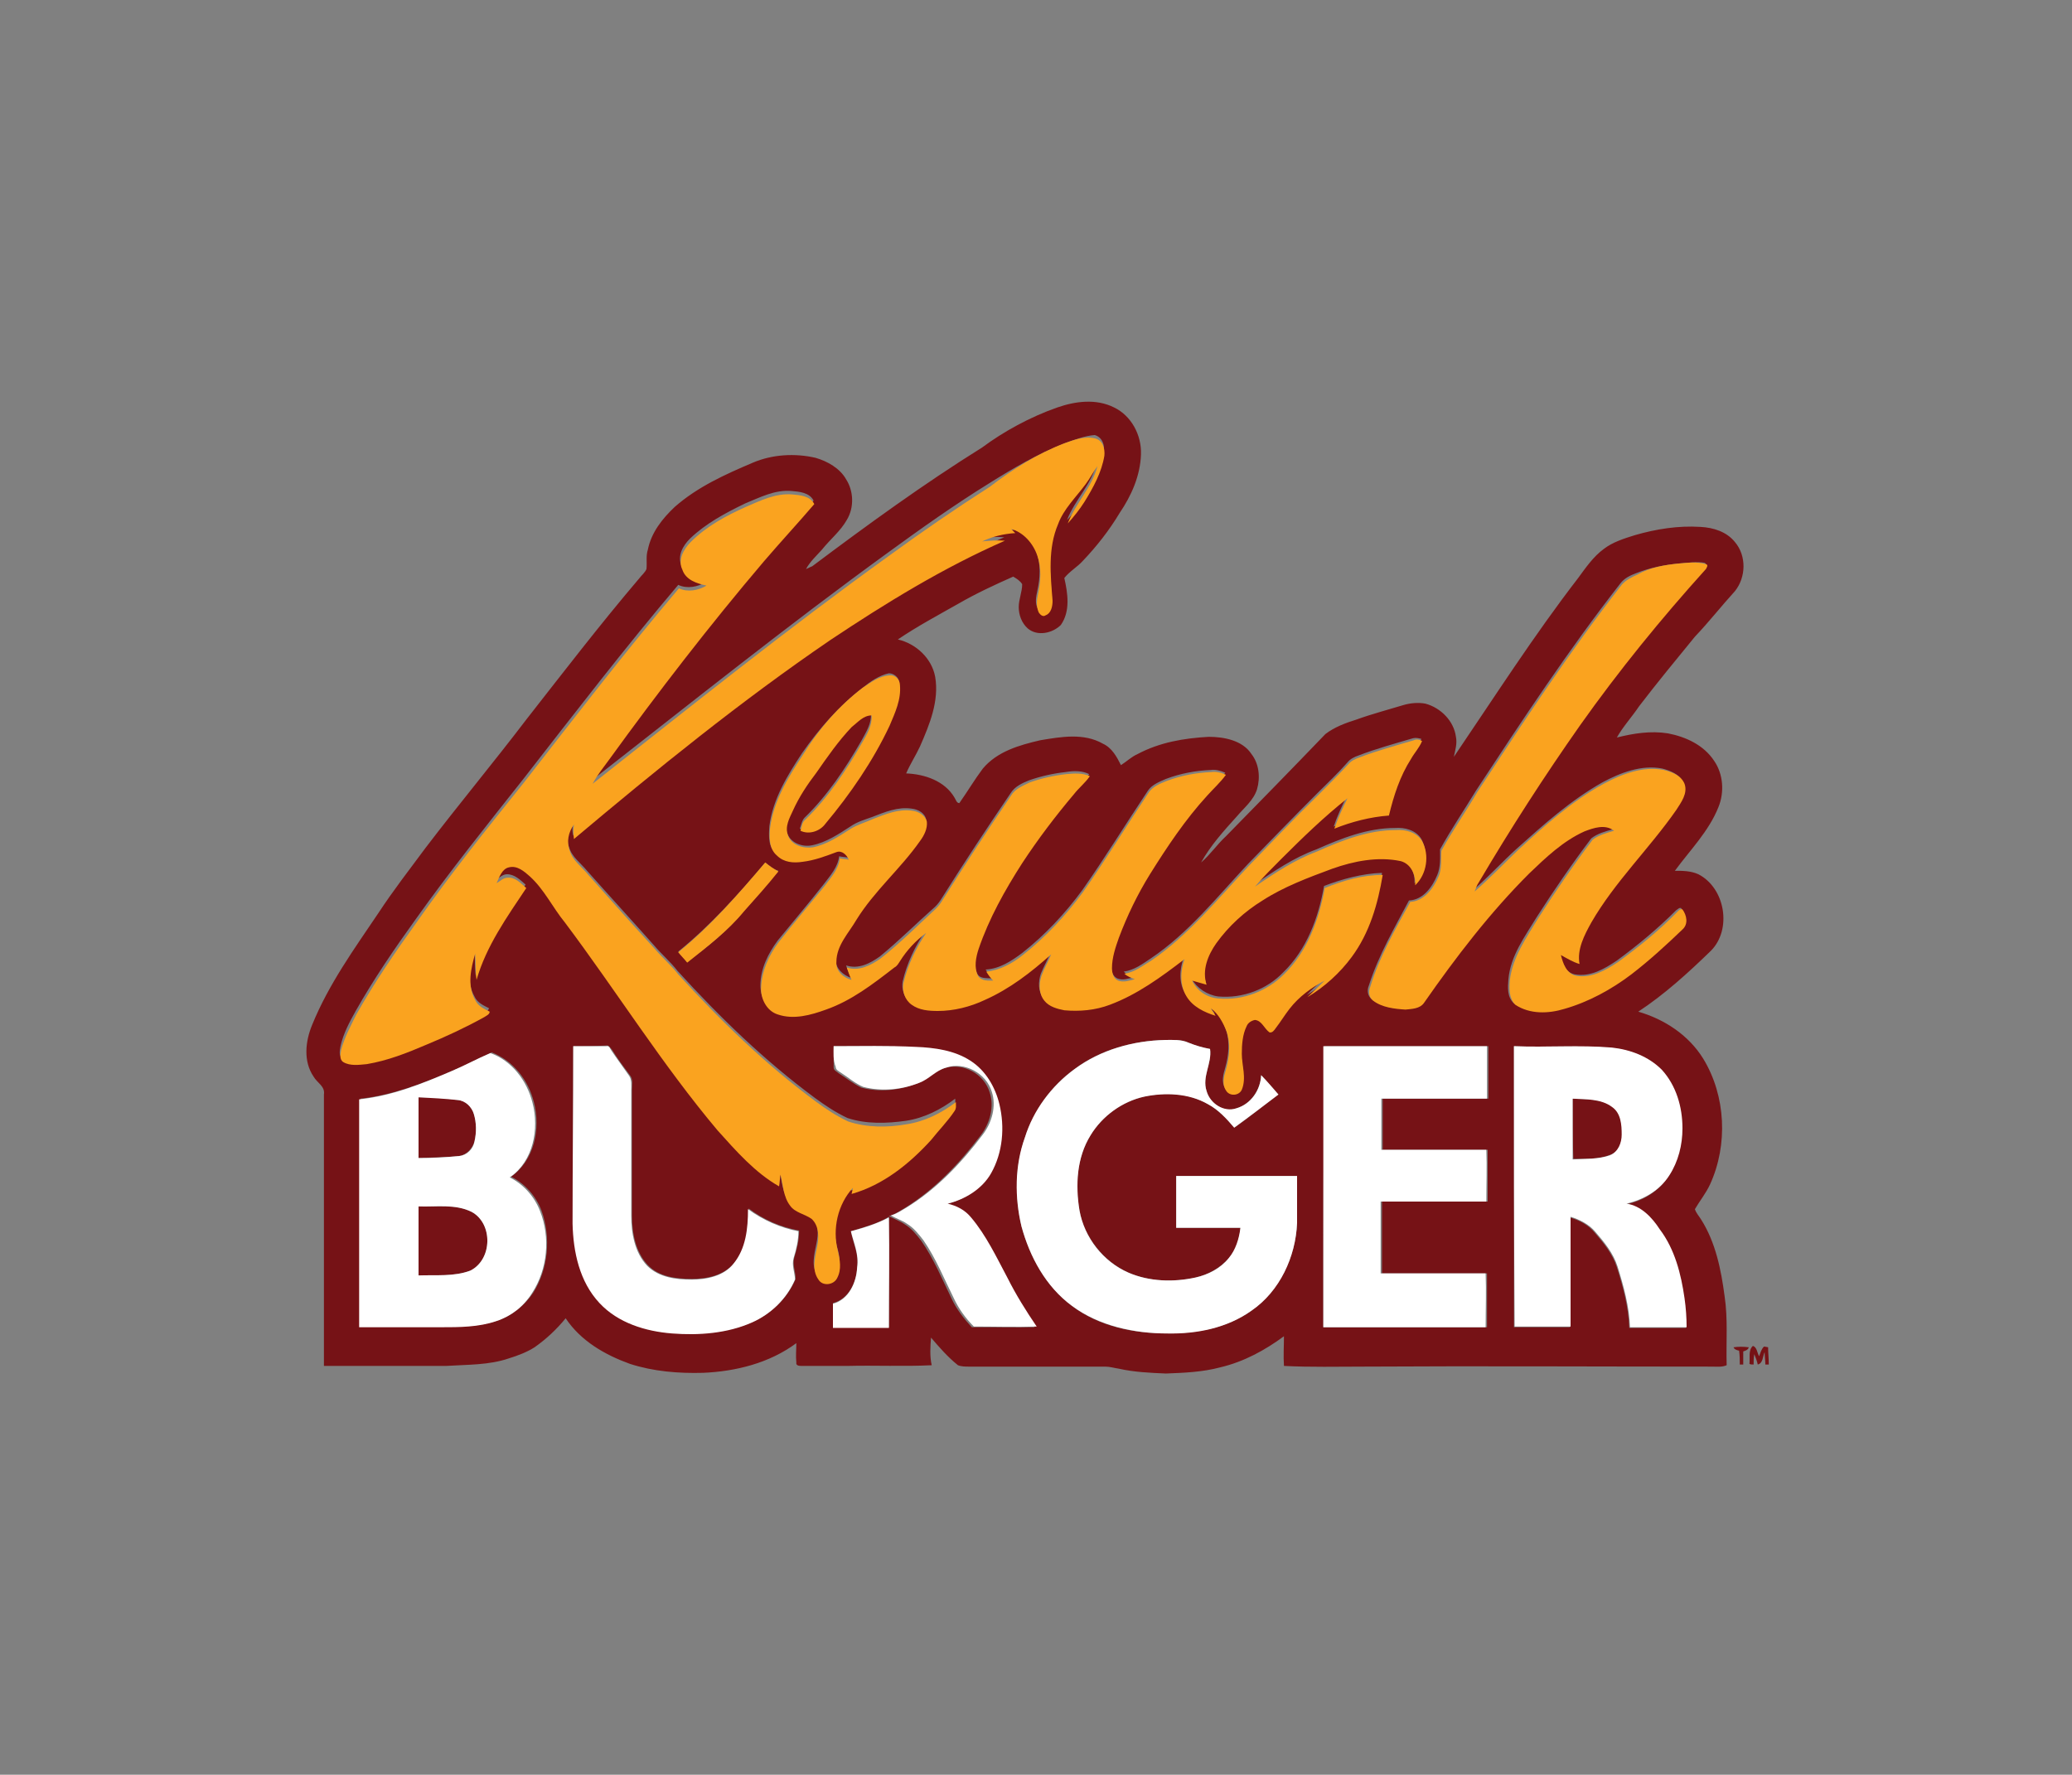 <?xml version="1.0" encoding="utf-8"?>
<!-- Generator: Adobe Illustrator 16.0.0, SVG Export Plug-In . SVG Version: 6.00 Build 0)  -->
<!DOCTYPE svg PUBLIC "-//W3C//DTD SVG 1.1//EN" "http://www.w3.org/Graphics/SVG/1.1/DTD/svg11.dtd">
<svg version="1.1" id="Layer_1" xmlns="http://www.w3.org/2000/svg" xmlns:xlink="http://www.w3.org/1999/xlink" x="0px" y="0px"
	 width="300px" height="257px" viewBox="0 0 300 257" style="enable-background:new 0 0 300 257;" xml:space="preserve">
<rect x="0" y="0" width="300" height="257" fill="#808080" stroke="none"/>
<style type="text/css">
<![CDATA[
	.st0{fill:#FAA31F;}
	.st1{fill:#FFFFFF;}
	.st2{fill:#761216;}
]]>
</style>
<g>
	<g>
		<g>
			<path class="st2" d="M153.1,59c2.6-0.9,5.6-1.3,8.2,0c2.5,1.2,4,4,3.9,6.8c-0.1,3.1-1.4,6-3.1,8.5c-1.5,2.5-3.3,4.8-5.3,6.9
				c-0.8,0.9-1.9,1.5-2.7,2.5c0.5,2.2,0.9,4.8-0.5,6.8c-1.2,1.2-3.4,1.7-4.8,0.5c-0.9-0.8-1.3-2-1.3-3.1c0-1.1,0.5-2.2,0.5-3.3
				c-0.3-0.5-0.8-0.8-1.3-1.1c-2.7,1.2-5.3,2.4-7.9,3.9c-3,1.7-6,3.3-8.8,5.2c2.6,0.6,4.9,2.7,5.4,5.4c0.6,3.5-0.8,6.9-2.2,10.1
				c-0.6,1.3-1.4,2.5-2,3.9c2.7,0.1,5.6,1.1,7,3.5c0.2,0.3,0.3,0.8,0.7,0.8c1.2-1.7,2.2-3.4,3.4-5c2.1-2.5,5.3-3.4,8.3-4.1
				c3-0.5,6.3-1.1,9.1,0.5c1.3,0.6,2,1.9,2.6,3.1c0.8-0.5,1.5-1.2,2.4-1.6c3.2-1.7,6.7-2.3,10.3-2.5c2.2,0,4.9,0.5,6.2,2.5
				c1.1,1.4,1.3,3.4,0.8,5.1c-0.5,1.6-1.9,2.7-2.9,3.9c-1.9,2.1-3.8,4.2-5.2,6.7c1.3-1.1,2.3-2.6,3.6-3.8c4.8-4.9,9.6-9.8,14.4-14.8
				c1.3-1,2.9-1.6,4.5-2.1c2.2-0.8,4.5-1.4,6.8-2.1c1-0.3,2.2-0.4,3.2-0.2c2.2,0.6,4.1,2.5,4.4,4.8c0.2,1-0.1,1.9-0.3,2.9
				c5.9-8.7,11.6-17.6,18-25.9c1.1-1.5,2.2-3.1,3.7-4.2c1.3-1,2.9-1.5,4.5-2c3.1-0.9,6.3-1.4,9.5-1.2c1.9,0.1,3.8,0.7,5,2.2
				c1.7,2,1.6,5.1,0,7.1c-2,2.2-3.8,4.5-5.8,6.6c-2.7,3.3-5.5,6.7-8.1,10.1c-1,1.5-2.3,2.9-3.2,4.5c2.4-0.6,4.9-1,7.4-0.6
				c2.6,0.5,5.2,1.7,6.7,4c1.3,1.9,1.5,4.5,0.6,6.7c-1.4,3.5-4.1,6.2-6.3,9.2c1.1,0,2.3,0,3.4,0.5c3.9,2,4.9,8,1.8,11.1
				c-3.3,3.2-6.7,6.3-10.5,8.8c3.8,1.1,7.3,3.4,9.4,6.8c3.3,5.4,3.6,12.5,1,18.2c-0.6,1.3-1.5,2.4-2.2,3.6c0.2,0.6,0.6,1,0.9,1.5
				c2.1,3.3,2.9,7.3,3.4,11.1c0.5,3.3,0.2,6.7,0.3,10c-0.7,0.3-1.4,0.2-2.2,0.2c-16.8,0-33.6-0.1-50.4,0c-3.8,0-7.6,0.1-11.5-0.1
				c-0.1-1.4,0-2.9,0-4.3c-2.7,2-5.8,3.7-9.2,4.5c-2.6,0.7-5.3,0.8-7.9,0.9c-2.3-0.1-4.6-0.2-6.8-0.7c-0.7-0.1-1.3-0.3-2-0.3
				c-6.6,0-13.2,0-19.7,0c-0.5,0-1.1,0-1.6-0.2c-1.5-1.2-2.7-2.6-3.9-4c-0.1,1.3-0.2,2.7,0.1,4c-4.1,0.2-8.2,0-12.2,0.1
				c-2.2,0-4.4,0-6.6,0c-0.3,0-0.9,0-0.8-0.5c-0.1-0.9,0-1.9,0-2.8c-3.9,2.9-8.8,4.1-13.5,4.3c-3.6,0.1-7.2-0.2-10.6-1.3
				c-3.6-1.3-7.1-3.3-9.3-6.6c-1.3,1.6-2.8,3-4.5,4.2c-1.1,0.7-2.4,1.2-3.7,1.6c-2.9,1-6,0.9-9.1,1.1c-5.9,0-11.8,0-17.7,0
				c0-13.1,0-26.2,0-39.3c0.2-1.2-1-1.7-1.5-2.6c-1.5-2.2-1.2-5.1-0.2-7.5c2.4-5.9,6.1-11,9.6-16.2c2.1-3.2,4.5-6.3,6.8-9.4
				c4.8-6.3,9.8-12.3,14.6-18.6c5.4-6.9,10.7-13.8,16.4-20.5c0.3-0.4,0.8-0.8,1-1.3c0.1-0.9-0.1-1.9,0.2-2.8
				c0.5-2.5,2.1-4.5,3.9-6.2c3.3-2.9,7.3-4.7,11.3-6.4c2.8-1.2,6.1-1.4,9.1-0.7c1.7,0.5,3.5,1.5,4.4,3.1c1.1,1.7,1.2,4.1,0.1,5.9
				c-0.9,1.6-2.4,2.8-3.6,4.3c-0.8,0.9-1.7,1.7-2.3,2.8c0.3-0.1,0.6-0.3,0.9-0.4c8-6,16.1-11.9,24.6-17.2
				C145.3,62.5,149.1,60.4,153.1,59z M154.1,64.2c-3.8,1.5-7.4,3.6-10.9,5.8c-5,3.1-9.8,6.5-14.6,10c-14.6,10.6-28.7,21.9-42.9,33
				c0.7-1.2,1.6-2.3,2.4-3.5c7.1-9.9,14.6-19.5,22.4-28.7c2.4-2.8,4.9-5.5,7.3-8.3c-0.6-1.2-2.1-1.3-3.2-1.4
				c-2.4-0.2-4.5,0.9-6.7,1.8c-2.9,1.4-5.7,2.9-8,5.1c-1,1-1.9,2.5-1.2,4c0.6,1.4,2.2,1.9,3.5,2.3c-1.2,0.7-2.7,1-4,0.4
				c-7.8,9.2-15.1,18.7-22.5,28.2c-5.3,6.7-10.6,13.3-15.5,20.2c-3.1,4.3-6.1,8.7-8.7,13.3c-0.9,1.6-1.8,3.3-2.2,5.1
				c-0.1,0.6-0.3,1.4,0.3,1.8c1,0.7,2.3,0.4,3.4,0.3c3-0.5,5.9-1.6,8.6-2.8c2.9-1.2,5.7-2.5,8.4-4c0.3-0.2,0.7-0.4,0.8-0.8
				c-0.8-0.4-1.7-0.8-2.1-1.7c-1.2-2.1-0.6-4.5,0-6.7c0.1,1.3,0,2.5,0.2,3.8c1.4-4.9,4.4-9.1,7.2-13.3c-0.8-0.7-1.6-1.5-2.7-1.5
				c-0.6,0-1.1,0.5-1.6,0.8c0.4-0.9,0.8-2,1.8-2.3c1.2-0.3,2.2,0.6,3,1.3c2.1,1.9,3.4,4.5,5.1,6.7c7.4,10,14,20.6,22.1,30.1
				c2.7,3,5.4,6.1,8.9,8.1c0-0.6,0.1-1.2,0.2-1.7c0.3,1.5,0.4,3.2,1.4,4.5c0.8,1,2.2,1.2,3.1,1.9c1.2,1,1.1,2.7,0.8,4.1
				c-0.3,1.5-0.8,3.3,0.2,4.7c0.6,1,2.2,0.8,2.7-0.2c0.7-1.2,0.5-2.7,0.1-4c-0.8-3.1-0.1-6.7,2.2-9.1l-0.2,0.9
				c4.5-1.3,8.3-4.3,11.5-7.8c1.2-1.4,2.5-2.6,3.4-4.2c0.3-0.4,0.2-0.9,0.2-1.3c-2.1,1.6-4.5,2.8-7.1,3.2c-2.8,0.4-5.8,0.5-8.5-0.4
				c-1.7-0.8-3.2-1.8-4.7-2.9c-7.3-5.4-13.8-11.7-19.9-18.4c-1-1.3-2.3-2.4-3.4-3.7c-3.2-3.6-6.5-7.2-9.7-10.8
				c-0.9-1.1-2.2-2-2.6-3.4c-0.5-1.3-0.2-2.7,0.6-3.8c-0.1,0.7-0.2,1.4,0,2.1c12-10.1,24.2-20,37.1-28.8c8-5.5,16.4-10.5,25.3-14.4
				c-1.1-0.1-2.2,0-3.3,0.1c1.5-0.7,3.2-1,4.8-1.2c-0.2-0.2-0.5-0.5-0.6-0.6c1.8,0.6,3.2,2.1,3.8,3.9c0.6,1.8,0.5,3.7,0.1,5.5
				c-0.2,0.9-0.4,1.9,0.1,2.7c0.2,0.3,0.6,0.7,1,0.4c0.8-0.3,1-1.3,1-2.1c-0.3-3.7-0.7-7.6,0.8-11.1c0.9-2.2,2.6-3.9,4-5.8
				c0.6-0.8,1.1-1.8,1.7-2.6c-0.7,3.1-3.2,5.4-4.3,8.3c0.9-0.9,1.7-2,2.4-3.1c1.3-2,2.6-4.2,2.9-6.7c0.2-1-0.2-2.2-1.3-2.5
				C157.1,63.1,155.5,63.7,154.1,64.2z M243.1,81.6c-2.1,0.2-4.2,0.6-6.2,1.4c-0.8,0.3-1.7,0.7-2.3,1.5c-7.5,9.6-14.2,19.8-20.9,30
				c-1.7,2.8-3.6,5.6-5.2,8.5c0,1.2,0.1,2.5-0.4,3.7c-0.7,1.7-2,3.6-4.1,3.7c-2.1,4-4.4,7.9-5.8,12.3c-0.3,0.7-0.2,1.5,0.4,2
				c1.3,1,3.1,1.3,4.7,1.3c1,0,2.1-0.1,2.7-1c4.6-6.6,9.5-13,15.2-18.7c2.4-2.3,5-4.7,8-6.1c1.3-0.5,3.1-1.1,4.3-0.1
				c-1.1,0.3-2.2,0.6-3.1,1.3c-2.8,3.7-5.4,7.5-7.9,11.4c-1.7,2.8-3.8,5.6-4.1,9c-0.1,1.2-0.2,2.6,0.8,3.5c2.1,1.4,4.8,1.3,7.1,0.6
				c3.5-1,6.8-2.8,9.7-5c2.6-2,5-4.2,7.4-6.5c0.9-0.7,0.6-2.1,0-2.9c-0.3-0.1-0.5,0.2-0.7,0.3c-2.7,2.7-5.6,5.1-8.6,7.3
				c-1.8,1.2-3.8,2.4-6.1,2c-1.4-0.3-2-1.8-2.2-3c0.9,0.5,1.7,1,2.7,1.3c-0.3-2.2,0.8-4.2,1.7-6c3.4-5.9,8.3-10.8,12.3-16.3
				c0.7-1.1,1.6-2.4,1.2-3.8c-0.5-1.2-1.9-1.7-3-2c-3-0.6-6.1,0.6-8.7,2c-4.6,2.6-8.5,6.1-12.4,9.6c-2.1,1.9-4.1,4.1-6.3,6
				c0.2-0.5,0.3-0.9,0.6-1.3c4.6-7.8,9.5-15.4,14.7-22.8c5.6-7.9,11.7-15.4,18.2-22.6c0.2-0.2,0.4-0.5,0-0.7
				C245.7,81.3,244.3,81.5,243.1,81.6z M124.9,99.6c-3.4,2.6-6.3,5.9-8.8,9.5c-2.1,3.2-4.2,6.6-4.7,10.5c-0.1,1.4-0.2,3.1,1,4
				c1,1,2.4,1.1,3.7,0.9c1.7-0.3,3.3-0.8,4.9-1.4c0.8-0.3,1.5,0.4,1.8,1.1c-0.4-0.1-0.9-0.1-1.3-0.2c-0.2,1.6-1.3,2.8-2.2,4
				c-2.2,2.8-4.5,5.5-6.7,8.2c-1.4,1.9-2.5,4.1-2.5,6.5c0,1.6,0.8,3.4,2.4,3.9c2.3,0.8,4.8,0.1,7-0.7c3.7-1.3,6.8-3.7,9.9-6.1
				c0.3-0.3,0.6-0.6,0.8-0.9c1-1.6,2.3-3,3.8-4.1c-1.5,2.2-2.7,4.7-3.3,7.3c-0.2,1.1,0.2,2.5,1.2,3.1c1.1,0.7,2.5,0.9,3.8,0.9
				c2.4,0,4.7-0.5,6.8-1.6c3.6-1.6,6.7-4,9.6-6.6c-0.4,1.1-1,2.1-1.4,3.1c-0.4,1.2-0.4,2.6,0.4,3.6c0.6,0.9,1.8,1.2,2.9,1.4
				c2.2,0.2,4.5,0,6.6-0.8c4-1.5,7.5-4.1,10.8-6.6c-0.6,1.7-0.8,3.8,0.3,5.4c0.9,1.5,2.6,2.3,4.2,2.8c-0.3-0.4-0.5-0.7-0.7-1.1
				c1.1,0.9,1.9,2.1,2.3,3.4c0.6,1.8,0.4,3.7-0.1,5.5c-0.3,1-0.6,2.1,0,3c0.5,0.8,1.9,0.8,2.3-0.1c0.7-1.7,0-3.4,0-5.2
				c0.1-1.4,0.1-2.8,0.7-4c0.2-0.5,0.7-0.9,1.2-0.9c1.1,0.1,1.4,1.2,2.1,1.8c0.4,0.1,0.7-0.3,0.9-0.6c0.7-0.9,1.3-1.9,2-2.8
				c1.3-1.7,3.1-3.1,5.1-4.1c-0.8,0.8-1.7,1.5-2.5,2.4c2.5-1.5,4.7-3.5,6.4-5.8c2.6-3.4,3.8-7.7,4.5-11.9c-2.9,0.1-5.8,0.9-8.4,1.9
				c-0.8,4.6-2.5,9.2-5.9,12.5c-2.4,2.5-5.9,3.8-9.4,3.5c-1.6-0.2-3.1-1.2-3.9-2.6c0.7,0.2,1.4,0.4,2.1,0.6c-0.7-2.1,0.2-4.3,1.4-6
				c1.8-2.5,4.1-4.6,6.7-6.2c3.2-2,6.7-3.3,10.1-4.6c3.2-1,6.6-1.8,9.9-1.1c1.5,0.4,2.2,2,2.1,3.5c1.7-1.6,2.1-4.3,1-6.4
				c-0.8-1.3-2.4-1.7-3.8-1.6c-4,0-7.8,1.5-11.4,3.1c-3.3,1.2-6.2,3.2-9,5.1c1.2-1.4,2.5-2.7,3.8-4c3.1-3,6.2-6.1,9.6-8.8
				c-0.7,1.4-1.4,2.9-1.9,4.4c2.5-1,5.2-1.7,7.9-1.9c0.7-2.8,1.6-5.7,3.2-8.2c0.5-0.9,1.2-1.7,1.6-2.6c-0.4-0.1-0.8-0.2-1.2-0.1
				c-2.7,0.8-5.3,1.5-7.9,2.5c-0.6,0.2-1.2,0.5-1.6,1c-1.4,1.6-2.9,3-4.4,4.5c-3.4,3.4-6.7,6.8-10,10.2c-4.5,4.8-8.6,10-14.1,13.7
				c-1.2,0.8-2.4,1.7-3.9,1.9c0.4,0.4,0.9,0.6,1.5,0.8c-0.8,0.2-1.6,0.5-2.4,0.2c-0.7-0.3-0.9-1.1-0.9-1.8c0-1.5,0.5-3,1-4.4
				c1.2-3.2,2.7-6.3,4.5-9.2c2.5-4,5.1-7.9,8.3-11.4c0.9-1,1.9-1.9,2.7-3c-0.7-0.3-1.4-0.5-2.1-0.4c-2.2,0.1-4.4,0.5-6.5,1.3
				c-0.9,0.4-2,0.8-2.6,1.7c-3.2,4.8-6.2,9.7-9.5,14.4c-2.5,3.4-5.4,6.5-8.7,9.1c-1.6,1.2-3.3,2.3-5.3,2.4c0.3,0.4,0.7,0.9,1,1.3
				c-0.8-0.1-1.8,0.1-2.2-0.7c-0.6-1.2-0.2-2.6,0.1-3.9c1.5-4.4,3.8-8.5,6.3-12.4c2.3-3.5,4.7-6.8,7.5-10c0.7-0.9,1.7-1.7,2.3-2.6
				c-1-0.5-2.2-0.5-3.4-0.3c-1.8,0.2-3.6,0.6-5.3,1.2c-1,0.4-2.1,0.9-2.7,1.9c-3.4,5-6.7,10-9.9,15.1c-0.3,0.5-0.6,0.9-1,1.3
				c-2.7,2.4-5.2,4.9-8,7.2c-1.4,1-3.1,1.9-4.9,1.3c0.2,0.6,0.5,1.2,0.7,1.8c-1.1-0.4-2.2-1.3-2.2-2.6c0.1-2.4,1.8-4.2,2.9-6.1
				c2.6-4.1,6.4-7.4,9.2-11.4c0.6-0.8,1.1-1.8,1-2.8c-0.2-1-1.2-1.5-2.1-1.6c-2-0.3-3.9,0.5-5.7,1.2c-1.1,0.4-2.2,0.7-3.2,1.4
				c-1.7,1.1-3.5,2.3-5.5,2.7c-1.4,0.3-3.1-0.3-3.6-1.7c-0.5-1.2,0.2-2.5,0.7-3.6c0.9-2,2.1-3.8,3.4-5.5c1.6-2.2,3.2-4.6,5.1-6.6
				c0.8-0.8,1.6-1.7,2.9-1.7c0.1,1.5-0.7,2.7-1.4,4c-2.3,4-4.9,7.9-8.2,11.1c-0.4,0.4-0.5,1.1-0.7,1.6c1.2,0.6,2.8,0.1,3.6-1
				c3.6-4.4,6.9-9.1,9.3-14.2c0.8-1.9,1.7-3.8,1.5-5.9c0-0.8-0.8-1.4-1.5-1.4C127.3,97.8,126,98.7,124.9,99.6z M110.8,124.9
				c-3.9,4.6-7.9,9.1-12.6,12.9c0.4,0.5,0.9,1,1.3,1.5c2.9-2.2,5.9-4.5,8.2-7.4c1.7-1.9,3.4-3.8,5-5.8
				C112,125.9,111.4,125.4,110.8,124.9z M155.6,154.8c-3.4,2.4-5.9,6-7.2,9.9c-1.4,4.1-1.5,8.7-0.5,12.9c1.2,4.4,3.5,8.7,7.3,11.5
				c3.9,3,9,4,13.8,4c4.3,0,8.7-0.8,12.2-3.3c4.1-2.9,6.4-7.8,6.6-12.7c0-2.3,0-4.6,0-6.8c-5.8,0-11.7,0-17.5,0c0,2.5,0,5,0,7.5
				c3.1,0,6.2,0,9.3,0c-0.1,1.6-0.6,3.2-1.7,4.4c-1.2,1.4-3,2.4-4.8,2.8c-3.2,0.7-6.6,0.6-9.7-0.7c-3.6-1.6-6.4-5.1-7.1-9
				c-0.7-3.6-0.4-7.6,1.6-10.9c1.7-2.8,4.6-4.9,7.8-5.6c3.1-0.7,6.5-0.5,9.2,1.1c1.5,0.8,2.7,2.1,3.8,3.4c2.2-1.5,4.2-3.2,6.4-4.8
				c-0.8-1-1.7-1.9-2.5-2.8c-0.1,2.1-1.5,4.2-3.6,4.8c-1.8,0.7-3.8-0.7-4.3-2.5c-0.7-2.1,0.8-4,0.5-6.1c-1.1-0.2-2.1-0.5-3.1-0.9
				c-1-0.5-2.2-0.4-3.4-0.4C164.1,150.7,159.3,152,155.6,154.8z M83,151.5c0,8.5,0,17.1,0,25.6c0.1,4.1,1,8.5,3.9,11.5
				c2.7,2.9,6.7,4.1,10.5,4.4c3.9,0.3,8,0,11.6-1.6c2.7-1.2,5-3.4,6.2-6.2c0-1-0.5-2.1-0.2-3.1c0.4-1.3,0.7-2.5,0.7-3.9
				c-2.7-0.5-5.2-1.6-7.3-3.2c0.1,2.7-0.3,5.7-2.1,7.9c-1.5,1.8-3.9,2.3-6.1,2.3c-2.3,0-4.8-0.3-6.4-2c-1.8-1.9-2.3-4.7-2.3-7.2
				c0-6.1,0-12.1,0-18.2c0-0.7,0.2-1.5-0.3-2.1c-0.9-1.2-1.8-2.4-2.6-3.7c-0.2-0.2-0.4-0.6-0.7-0.6C86.1,151.5,84.5,151.5,83,151.5z
				 M120.7,151.5c0,1,0,2.1,0,3.1c0,0.4,0.5,0.6,0.7,0.8c1.1,0.7,2.1,1.5,3.3,2.1c2.7,0.7,5.5,0.4,8.1-0.6c1.4-0.5,2.4-1.8,3.9-2.2
				c2.7-0.9,5.8,0.8,6.6,3.5c0.7,2.1,0,4.5-1.3,6.2c-3.1,4.1-6.7,7.9-11.1,10.6c-0.7,0.4-1.4,0.9-2.2,1.1c0.7,0.4,1.6,0.7,2.3,1.2
				c1,0.6,1.7,1.5,2.4,2.4c1.8,2.6,3,5.5,4.4,8.4c0.7,1.5,1.8,2.9,2.9,4.1c3,0,6.1,0,9.1,0c-1.5-2.3-2.9-4.6-4.2-7
				c-1.7-3-3.1-6.2-5.3-8.8c-0.9-1-2.1-1.7-3.4-2c2.5-0.6,5-2.1,6.3-4.4c1.7-3,2.1-6.7,1.2-10c-0.6-2.5-2-4.9-4.2-6.3
				c-2.3-1.6-5.1-1.9-7.9-2C128.6,151.4,124.6,151.5,120.7,151.5z M191.6,192.2c7.9,0,15.8,0,23.7,0c0-2.6,0-5.2,0-7.8
				c-5.1,0-10.2,0-15.2,0c0-3.5,0-6.9,0-10.4c5.1,0,10.2,0,15.3,0c0-2.5,0-5,0-7.5c-5.1,0-10.2,0-15.2,0c0-2.5,0-4.9,0-7.4
				c5.1,0,10.2,0,15.3,0c0-2.5,0-5,0-7.6c-7.9,0-15.8,0-23.7,0C191.6,165.1,191.6,178.6,191.6,192.2z M219.2,151.5
				c0,13.6,0,27.1,0,40.7c2.7,0,5.4,0,8.1,0c0-5.3,0-10.6,0-15.9c1.4,0.4,2.7,1.1,3.6,2.2c1.3,1.5,2.6,3.1,3.2,5
				c0.9,2.8,1.7,5.8,1.8,8.8c2.7,0,5.5,0,8.2,0c0-1.4-0.1-2.8-0.3-4.2c-0.5-3.5-1.4-7.1-3.6-10c-1.1-1.7-2.7-3.4-4.8-3.7
				c2.5-0.5,4.8-1.9,6.2-4.1c1.3-2,1.8-4.5,1.9-6.8c0-3-0.9-6.2-3-8.5c-1.9-2-4.5-3-7.2-3.2C228.6,151.3,223.9,151.7,219.2,151.5z
				 M65.4,155.1c-4.2,1.8-8.6,3.5-13.2,4c0,11,0,22,0,33c3.9,0,7.8,0,11.8,0c2.7-0.1,5.5,0,8.1-0.9c2.1-0.7,3.9-2.2,5.1-4
				c2.2-3.5,2.6-8,1.2-11.9c-0.8-2.1-2.4-3.9-4.4-4.9c3.4-2.4,4.3-7,3.3-10.8c-0.8-3.2-3-6-6.1-7.2
				C69.2,153.3,67.3,154.3,65.4,155.1z M123.2,178.3c0.3,1.7,1.2,3.4,0.9,5.2c-0.1,2.2-1.2,4.6-3.5,5.2c0,1.2,0,2.4,0,3.5
				c2.7,0,5.4,0,8.1,0c0-5.3,0-10.6,0-16C127.1,177.2,125.1,177.7,123.2,178.3z"/>
		</g>
		<path class="st2" d="M60.6,158.9c1.9,0,3.8,0.1,5.7,0.4c1.1,0.1,2,1,2.3,2c0.4,1.3,0.4,2.7,0.1,4c-0.3,1-1.1,1.9-2.2,2.1
			c-2,0.2-3.9,0.2-5.9,0.3C60.6,164.8,60.6,161.9,60.6,158.9z"/>
		<path class="st2" d="M227.7,159.1c2,0.1,4.1,0,5.8,1.1c1.3,0.9,1.4,2.6,1.4,4c0,1.2-0.5,2.6-1.7,3c-1.7,0.7-3.6,0.6-5.4,0.6
			C227.7,165,227.7,162,227.7,159.1z"/>
		<path class="st2" d="M60.6,174.7c2.5,0.1,5.3-0.4,7.7,0.8c3.1,1.7,3,6.9-0.2,8.5c-2.4,0.9-5,0.6-7.5,0.7
			C60.6,181.4,60.6,178,60.6,174.7z"/>
		<path class="st2" d="M251,195.1c0.7-0.1,1.4-0.1,2.2,0c-0.1,0.4-0.5,0.5-0.8,0.6c0,0.6,0,1.3,0,1.9c-0.1,0-0.4,0-0.5,0
			c0-0.7,0-1.3-0.1-2C251.4,195.5,251.1,195.4,251,195.1z"/>
		<path class="st2" d="M253.3,197.5c0.1-0.8-0.2-2,0.5-2.6c0.6,0.2,0.6,1,0.9,1.5c0.2-0.5,0.3-1,0.7-1.4c0.2,0,0.5,0.1,0.6,0.1
			c0,0.8,0.1,1.6,0.1,2.5c-0.1,0-0.4,0-0.5,0c0-0.6-0.1-1.2-0.1-1.8c-0.3,0.6-0.2,1.6-1,1.8c-0.1-0.5-0.3-1-0.5-1.5
			c-0.1,0.5-0.1,1-0.1,1.5C253.7,197.6,253.4,197.6,253.3,197.5z"/>
	</g>
	<g>
		<path class="st0" d="M154.1,64.2c1.4-0.5,3-1.1,4.5-0.7c1.1,0.3,1.4,1.5,1.3,2.5c-0.4,2.4-1.6,4.6-2.9,6.7
			c-0.7,1.1-1.5,2.1-2.4,3.1c1.1-2.9,3.5-5.2,4.3-8.3c-0.6,0.8-1.1,1.8-1.7,2.6c-1.4,1.9-3.2,3.6-4,5.8c-1.5,3.5-1.1,7.4-0.8,11.1
			c0,0.8-0.2,1.8-1,2.1c-0.4,0.3-0.8-0.1-1-0.4c-0.4-0.9-0.3-1.8-0.1-2.7c0.4-1.8,0.5-3.8-0.1-5.5c-0.6-1.8-2-3.4-3.8-3.9
			c0.2,0.2,0.5,0.5,0.6,0.6c-1.7,0.1-3.3,0.5-4.8,1.2c1.1-0.1,2.2-0.2,3.3-0.1c-8.9,3.9-17.2,9-25.3,14.4
			c-12.9,8.8-25.1,18.7-37.1,28.8c-0.1-0.7-0.1-1.4,0-2.1c-0.8,1.1-1.1,2.5-0.6,3.8c0.4,1.4,1.7,2.3,2.6,3.4
			c3.2,3.6,6.4,7.2,9.7,10.8c1.1,1.3,2.4,2.4,3.4,3.7c6.1,6.7,12.6,13,19.9,18.4c1.5,1.1,3,2.1,4.7,2.9c2.7,0.9,5.7,0.9,8.5,0.4
			c2.6-0.4,5-1.6,7.1-3.2c0,0.4,0.1,0.9-0.2,1.3c-1,1.5-2.3,2.8-3.4,4.2c-3.1,3.4-6.9,6.5-11.5,7.8l0.2-0.9c-2.2,2.4-3,5.9-2.2,9.1
			c0.3,1.3,0.6,2.7-0.1,4c-0.5,1-2.1,1.2-2.7,0.2c-1-1.4-0.5-3.2-0.2-4.7c0.3-1.4,0.3-3.1-0.8-4.1c-1-0.7-2.4-0.9-3.1-1.9
			c-1-1.3-1-3-1.4-4.5c-0.1,0.6-0.1,1.2-0.2,1.7c-3.5-2-6.2-5.1-8.9-8.1c-8-9.5-14.6-20.1-22.1-30.1c-1.8-2.2-3-4.8-5.1-6.7
			c-0.8-0.7-1.8-1.6-3-1.3c-1,0.2-1.4,1.4-1.8,2.3c0.5-0.3,1-0.8,1.6-0.8c1.1-0.1,1.9,0.8,2.7,1.5c-2.8,4.2-5.8,8.4-7.2,13.3
			c-0.2-1.3-0.1-2.5-0.2-3.8c-0.6,2.1-1.2,4.6,0,6.7c0.4,0.9,1.3,1.3,2.1,1.7c0,0.4-0.5,0.6-0.8,0.8c-2.7,1.5-5.5,2.8-8.4,4
			c-2.8,1.2-5.6,2.3-8.6,2.8c-1.1,0.1-2.4,0.3-3.4-0.3c-0.6-0.4-0.4-1.2-0.3-1.8c0.5-1.8,1.4-3.5,2.2-5.1c2.6-4.6,5.6-9,8.7-13.3
			c4.9-7,10.2-13.6,15.5-20.2c7.4-9.5,14.7-19,22.5-28.2c1.3,0.6,2.8,0.3,4-0.4c-1.4-0.3-3-0.8-3.5-2.3c-0.7-1.4,0.2-3,1.2-4
			c2.3-2.3,5.1-3.8,8-5.1c2.1-0.9,4.3-2,6.7-1.8c1.1,0.1,2.6,0.2,3.2,1.4c-2.4,2.8-4.9,5.5-7.3,8.3c-7.9,9.3-15.3,18.9-22.4,28.7
			c-0.8,1.1-1.7,2.2-2.4,3.5c14.2-11.2,28.3-22.5,42.9-33c4.8-3.5,9.6-6.8,14.6-10C146.7,67.9,150.2,65.7,154.1,64.2z"/>
		<path class="st0" d="M243.1,81.6c1.3-0.1,2.6-0.3,3.9,0.1c0.4,0.1,0.1,0.5,0,0.7c-6.5,7.2-12.6,14.7-18.2,22.6
			c-5.2,7.4-10.1,15-14.7,22.8c-0.3,0.4-0.4,0.9-0.6,1.3c2.2-1.9,4.2-4,6.3-6c3.8-3.5,7.8-7.1,12.4-9.6c2.6-1.4,5.7-2.6,8.7-2
			c1.2,0.3,2.5,0.8,3,2c0.5,1.4-0.5,2.7-1.2,3.8c-3.9,5.6-8.9,10.4-12.3,16.3c-1,1.8-2.1,3.9-1.7,6c-1-0.3-1.8-0.8-2.7-1.3
			c0.3,1.2,0.8,2.7,2.2,3c2.2,0.4,4.3-0.8,6.1-2c3-2.2,6-4.6,8.6-7.3c0.2-0.2,0.4-0.4,0.7-0.3c0.6,0.8,0.9,2.1,0,2.9
			c-2.4,2.3-4.8,4.5-7.4,6.5c-2.9,2.2-6.2,4-9.7,5c-2.3,0.7-5,0.8-7.1-0.6c-0.9-0.9-0.9-2.3-0.8-3.5c0.4-3.4,2.4-6.2,4.1-9
			c2.5-3.9,5.1-7.7,7.9-11.4c0.9-0.7,2.1-1,3.1-1.3c-1.3-1-3-0.4-4.3,0.1c-3.1,1.4-5.6,3.8-8,6.1c-5.7,5.7-10.6,12.1-15.2,18.7
			c-0.6,0.9-1.8,0.9-2.7,1c-1.6-0.1-3.4-0.3-4.7-1.3c-0.6-0.5-0.7-1.3-0.4-2c1.3-4.3,3.6-8.3,5.8-12.3c2-0.1,3.4-2,4.1-3.7
			c0.5-1.2,0.3-2.5,0.4-3.7c1.6-2.9,3.5-5.6,5.2-8.5c6.7-10.2,13.4-20.4,20.9-30c0.6-0.7,1.4-1.1,2.3-1.5
			C238.8,82.2,241,81.8,243.1,81.6z"/>
		<path class="st0" d="M124.9,99.6c1.2-0.8,2.4-1.7,3.9-1.8c0.8-0.1,1.5,0.6,1.5,1.4c0.2,2.1-0.7,4-1.5,5.9
			c-2.4,5.1-5.7,9.9-9.3,14.2c-0.8,1.1-2.4,1.6-3.6,1c0.2-0.6,0.2-1.2,0.7-1.6c3.3-3.2,5.9-7.1,8.2-11.1c0.7-1.2,1.5-2.5,1.4-4
			c-1.2,0-2,1-2.9,1.7c-1.9,2-3.5,4.3-5.1,6.6c-1.3,1.7-2.5,3.5-3.4,5.5c-0.5,1.1-1.2,2.3-0.7,3.6c0.5,1.4,2.2,1.9,3.6,1.7
			c2-0.4,3.8-1.6,5.5-2.7c1-0.6,2.1-0.9,3.2-1.4c1.8-0.7,3.7-1.5,5.7-1.2c0.9,0.1,1.9,0.7,2.1,1.6c0.1,1-0.4,2-1,2.8
			c-2.8,4-6.6,7.2-9.2,11.4c-1.1,1.9-2.9,3.7-2.9,6.1c-0.1,1.3,1,2.3,2.2,2.6c-0.3-0.6-0.5-1.2-0.7-1.8c1.7,0.6,3.5-0.3,4.9-1.3
			c2.8-2.2,5.4-4.8,8-7.2c0.4-0.4,0.7-0.8,1-1.3c3.2-5.1,6.5-10.1,9.9-15.1c0.6-1,1.7-1.4,2.7-1.9c1.7-0.6,3.5-1,5.3-1.2
			c1.1-0.1,2.3-0.2,3.4,0.3c-0.7,1-1.6,1.7-2.3,2.6c-2.7,3.2-5.2,6.5-7.5,10c-2.5,3.9-4.8,8-6.3,12.4c-0.4,1.2-0.7,2.7-0.1,3.9
			c0.5,0.8,1.5,0.7,2.2,0.7c-0.4-0.4-0.7-0.8-1-1.3c2-0.2,3.8-1.2,5.3-2.4c3.3-2.6,6.2-5.7,8.7-9.1c3.3-4.7,6.3-9.6,9.5-14.4
			c0.6-0.9,1.6-1.3,2.6-1.7c2.1-0.8,4.3-1.2,6.5-1.3c0.7-0.1,1.5,0.1,2.1,0.4c-0.8,1.1-1.8,2-2.7,3c-3.2,3.5-5.8,7.4-8.3,11.4
			c-1.8,2.9-3.3,6-4.5,9.2c-0.5,1.4-1,2.9-1,4.4c0,0.7,0.2,1.5,0.9,1.8c0.8,0.3,1.6,0,2.4-0.2c-0.5-0.2-1.1-0.4-1.5-0.8
			c1.5-0.2,2.7-1.2,3.9-1.9c5.4-3.7,9.6-8.9,14.1-13.7c3.3-3.4,6.6-6.9,10-10.2c1.5-1.5,3-3,4.4-4.5c0.4-0.5,1-0.8,1.6-1
			c2.6-1,5.2-1.7,7.9-2.5c0.4-0.2,0.8-0.1,1.2,0.1c-0.4,1-1.1,1.7-1.6,2.6c-1.6,2.5-2.5,5.3-3.2,8.2c-2.7,0.2-5.4,0.9-7.9,1.9
			c0.5-1.5,1.2-3,1.9-4.4c-3.4,2.7-6.5,5.7-9.6,8.8c-1.3,1.3-2.6,2.6-3.8,4c2.9-2,5.8-3.9,9-5.1c3.6-1.6,7.4-3.1,11.4-3.1
			c1.4-0.1,3,0.3,3.8,1.6c1.1,2,0.7,4.8-1,6.4c0.1-1.5-0.6-3.1-2.1-3.5c-3.3-0.7-6.8,0-9.9,1.1c-3.5,1.3-7,2.6-10.1,4.6
			c-2.6,1.6-4.9,3.7-6.7,6.2c-1.2,1.7-2.1,3.9-1.4,6c-0.7-0.2-1.4-0.4-2.1-0.6c0.7,1.5,2.2,2.5,3.9,2.6c3.5,0.3,7-1.1,9.4-3.5
			c3.4-3.3,5.1-8,5.9-12.5c2.7-1.1,5.5-1.9,8.4-1.9c-0.7,4.2-1.9,8.4-4.5,11.9c-1.7,2.3-3.9,4.3-6.4,5.8c0.8-0.8,1.7-1.6,2.5-2.4
			c-1.9,1-3.7,2.3-5.1,4.1c-0.7,0.9-1.3,1.9-2,2.8c-0.2,0.3-0.5,0.7-0.9,0.6c-0.8-0.6-1.1-1.7-2.1-1.8c-0.5,0.1-1,0.4-1.2,0.9
			c-0.6,1.2-0.7,2.7-0.7,4c0,1.7,0.7,3.5,0,5.2c-0.4,0.9-1.8,1-2.3,0.1c-0.6-0.9-0.3-2,0-3c0.5-1.8,0.7-3.7,0.1-5.5
			c-0.5-1.3-1.2-2.6-2.3-3.4c0.2,0.4,0.5,0.7,0.7,1.1c-1.6-0.5-3.3-1.3-4.2-2.8c-1-1.6-0.9-3.7-0.3-5.4c-3.4,2.6-6.8,5.1-10.8,6.6
			c-2.1,0.8-4.4,1-6.6,0.8c-1-0.2-2.2-0.5-2.9-1.4c-0.8-1-0.8-2.4-0.4-3.6c0.4-1.1,1-2.1,1.4-3.1c-2.9,2.6-6,5-9.6,6.6
			c-2.1,1-4.5,1.6-6.8,1.6c-1.3,0-2.7-0.1-3.8-0.9c-1-0.7-1.4-2-1.2-3.1c0.6-2.6,1.8-5.1,3.3-7.3c-1.5,1.1-2.8,2.5-3.8,4.1
			c-0.2,0.3-0.4,0.7-0.8,0.9c-3.1,2.4-6.2,4.8-9.9,6.1c-2.2,0.8-4.7,1.5-7,0.7c-1.6-0.5-2.5-2.3-2.4-3.9c0.1-2.4,1.1-4.6,2.5-6.5
			c2.2-2.8,4.5-5.5,6.7-8.2c0.9-1.2,2-2.4,2.2-4c0.4,0.1,0.9,0.1,1.3,0.2c-0.3-0.7-1-1.4-1.8-1.1c-1.6,0.6-3.2,1.2-4.9,1.4
			c-1.3,0.2-2.7,0.1-3.7-0.9c-1.2-1-1.1-2.7-1-4c0.5-3.9,2.6-7.3,4.7-10.5C118.6,105.5,121.5,102.2,124.9,99.6z"/>
		<path class="st0" d="M110.8,124.9c0.6,0.5,1.2,0.9,1.9,1.3c-1.6,2-3.3,3.9-5,5.8c-2.3,2.8-5.3,5.1-8.2,7.4c-0.4-0.5-0.9-1-1.3-1.5
			C102.9,134.1,106.9,129.5,110.8,124.9z"/>
	</g>
	<g>
		<path class="st1" d="M155.6,154.8c3.8-2.8,8.5-4.1,13.1-4.2c1.1,0,2.3-0.1,3.4,0.4c1,0.4,2,0.7,3.1,0.9c0.3,2.1-1.2,4-0.5,6.1
			c0.5,1.8,2.5,3.1,4.3,2.5c2.1-0.6,3.5-2.6,3.6-4.8c0.9,0.9,1.7,1.9,2.5,2.8c-2.1,1.6-4.2,3.2-6.4,4.8c-1.1-1.3-2.3-2.6-3.8-3.4
			c-2.8-1.6-6.2-1.7-9.2-1.1c-3.2,0.7-6.1,2.8-7.8,5.6c-2,3.2-2.2,7.2-1.6,10.9c0.7,3.9,3.4,7.4,7.1,9c3,1.3,6.5,1.4,9.7,0.7
			c1.8-0.4,3.6-1.3,4.8-2.8c1-1.2,1.5-2.8,1.7-4.4c-3.1,0-6.2,0-9.3,0c0-2.5,0-5,0-7.5c5.8,0,11.7,0,17.5,0c0,2.3,0,4.6,0,6.8
			c-0.2,4.9-2.5,9.9-6.6,12.7c-3.5,2.5-7.9,3.4-12.2,3.3c-4.8,0-9.9-1.1-13.8-4c-3.8-2.8-6.1-7.1-7.3-11.5c-1-4.2-1-8.8,0.5-12.9
			C149.6,160.8,152.2,157.3,155.6,154.8z"/>
		<path class="st1" d="M83,151.5c1.6,0,3.2,0,4.8,0c0.4-0.1,0.5,0.3,0.7,0.6c0.8,1.2,1.7,2.4,2.6,3.7c0.4,0.6,0.3,1.4,0.3,2.1
			c0,6.1,0,12.1,0,18.2c0,2.5,0.5,5.3,2.3,7.2c1.7,1.7,4.2,2,6.4,2c2.2,0,4.7-0.5,6.1-2.3c1.8-2.2,2.1-5.1,2.1-7.9
			c2.2,1.6,4.7,2.7,7.3,3.2c0,1.3-0.3,2.6-0.7,3.9c-0.3,1.1,0.2,2.1,0.2,3.1c-1.2,2.8-3.5,5-6.2,6.2c-3.6,1.6-7.7,1.9-11.6,1.6
			c-3.8-0.3-7.8-1.5-10.5-4.4c-2.9-3.1-3.8-7.4-3.9-11.5C82.9,168.6,83,160,83,151.5z"/>
		<path class="st1" d="M120.7,151.5c4,0,7.9-0.1,11.9,0.1c2.7,0.1,5.6,0.5,7.9,2c2.2,1.4,3.6,3.8,4.2,6.3c0.8,3.3,0.5,7-1.2,10
			c-1.3,2.3-3.8,3.8-6.3,4.4c1.3,0.3,2.5,0.9,3.4,2c2.2,2.6,3.7,5.8,5.3,8.8c1.2,2.4,2.7,4.8,4.2,7c-3,0.1-6.1,0-9.1,0
			c-1.2-1.2-2.2-2.6-2.9-4.1c-1.4-2.8-2.6-5.8-4.4-8.4c-0.7-0.9-1.4-1.8-2.4-2.4c-0.7-0.5-1.5-0.7-2.3-1.2c0.8-0.2,1.5-0.7,2.2-1.1
			c4.4-2.7,8-6.5,11.1-10.6c1.3-1.7,2-4.1,1.3-6.2c-0.8-2.7-4-4.4-6.6-3.5c-1.5,0.4-2.5,1.7-3.9,2.2c-2.5,1-5.4,1.3-8.1,0.6
			c-1.2-0.5-2.2-1.4-3.3-2.1c-0.3-0.2-0.7-0.4-0.7-0.8C120.6,153.5,120.7,152.5,120.7,151.5z"/>
		<path class="st1" d="M191.6,192.2c0-13.6,0-27.1,0-40.7c7.9,0,15.8,0,23.7,0c0,2.5,0,5,0,7.6c-5.1,0-10.2,0-15.3,0
			c0,2.5,0,4.9,0,7.4c5.1,0,10.2,0,15.2,0c0.1,2.5,0,5,0,7.5c-5.1,0-10.2,0-15.3,0c0,3.5,0,6.9,0,10.4c5.1,0,10.2,0,15.2,0
			c0.1,2.6,0,5.2,0,7.8C207.4,192.2,199.5,192.2,191.6,192.2z"/>
		<g>
			<path class="st1" d="M219.2,151.5c4.7,0.2,9.5-0.2,14.2,0.2c2.7,0.3,5.3,1.3,7.2,3.2c2.1,2.3,3,5.4,3,8.5c0,2.4-0.6,4.8-1.9,6.8
				c-1.4,2.2-3.7,3.5-6.2,4.1c2.1,0.3,3.7,2,4.8,3.7c2.2,2.9,3.1,6.5,3.6,10c0.2,1.4,0.3,2.8,0.3,4.2c-2.7,0-5.5,0-8.2,0
				c-0.1-3-0.9-5.9-1.8-8.8c-0.6-1.9-1.9-3.5-3.2-5c-0.9-1.1-2.3-1.8-3.6-2.2c0,5.3,0,10.6,0,15.9c-2.7,0-5.4,0-8.1,0
				C219.2,178.6,219.2,165.1,219.2,151.5z M227.7,159.1c0,2.9,0,5.9,0,8.8c1.8-0.1,3.7,0,5.4-0.6c1.2-0.5,1.7-1.8,1.7-3
				c0-1.4-0.1-3.1-1.4-4C231.8,159.1,229.6,159.2,227.7,159.1z"/>
		</g>
		<g>
			<path class="st1" d="M65.4,155.1c1.9-0.8,3.7-1.8,5.6-2.6c3.1,1.1,5.3,4,6.1,7.2c1,3.8,0.1,8.5-3.3,10.8c2,1,3.6,2.8,4.4,4.9
				c1.5,3.8,1.1,8.4-1.2,11.9c-1.2,1.9-3,3.3-5.1,4c-2.6,0.9-5.4,0.9-8.1,0.9c-3.9,0-7.8,0-11.8,0c0-11,0-22,0-33
				C56.8,158.7,61.2,156.9,65.4,155.1z M60.6,158.9c0,2.9,0,5.9,0,8.8c2,0,3.9-0.1,5.9-0.3c1.1-0.1,2-1,2.2-2.1
				c0.3-1.3,0.3-2.7-0.1-4c-0.3-1-1.2-1.9-2.3-2C64.4,159.1,62.5,159,60.6,158.9z M60.6,174.7c0,3.3,0,6.7,0,10
				c2.5-0.1,5.1,0.2,7.5-0.7c3.2-1.6,3.3-6.8,0.2-8.5C65.9,174.3,63.1,174.8,60.6,174.7z"/>
		</g>
		<path class="st1" d="M123.2,178.3c1.9-0.5,3.8-1.1,5.5-2c0.1,5.3,0,10.6,0,16c-2.7,0-5.4,0-8.1,0c0-1.2,0-2.4,0-3.5
			c2.3-0.6,3.4-3.1,3.5-5.2C124.4,181.6,123.6,180,123.2,178.3z"/>
	</g>
</g>
</svg>
